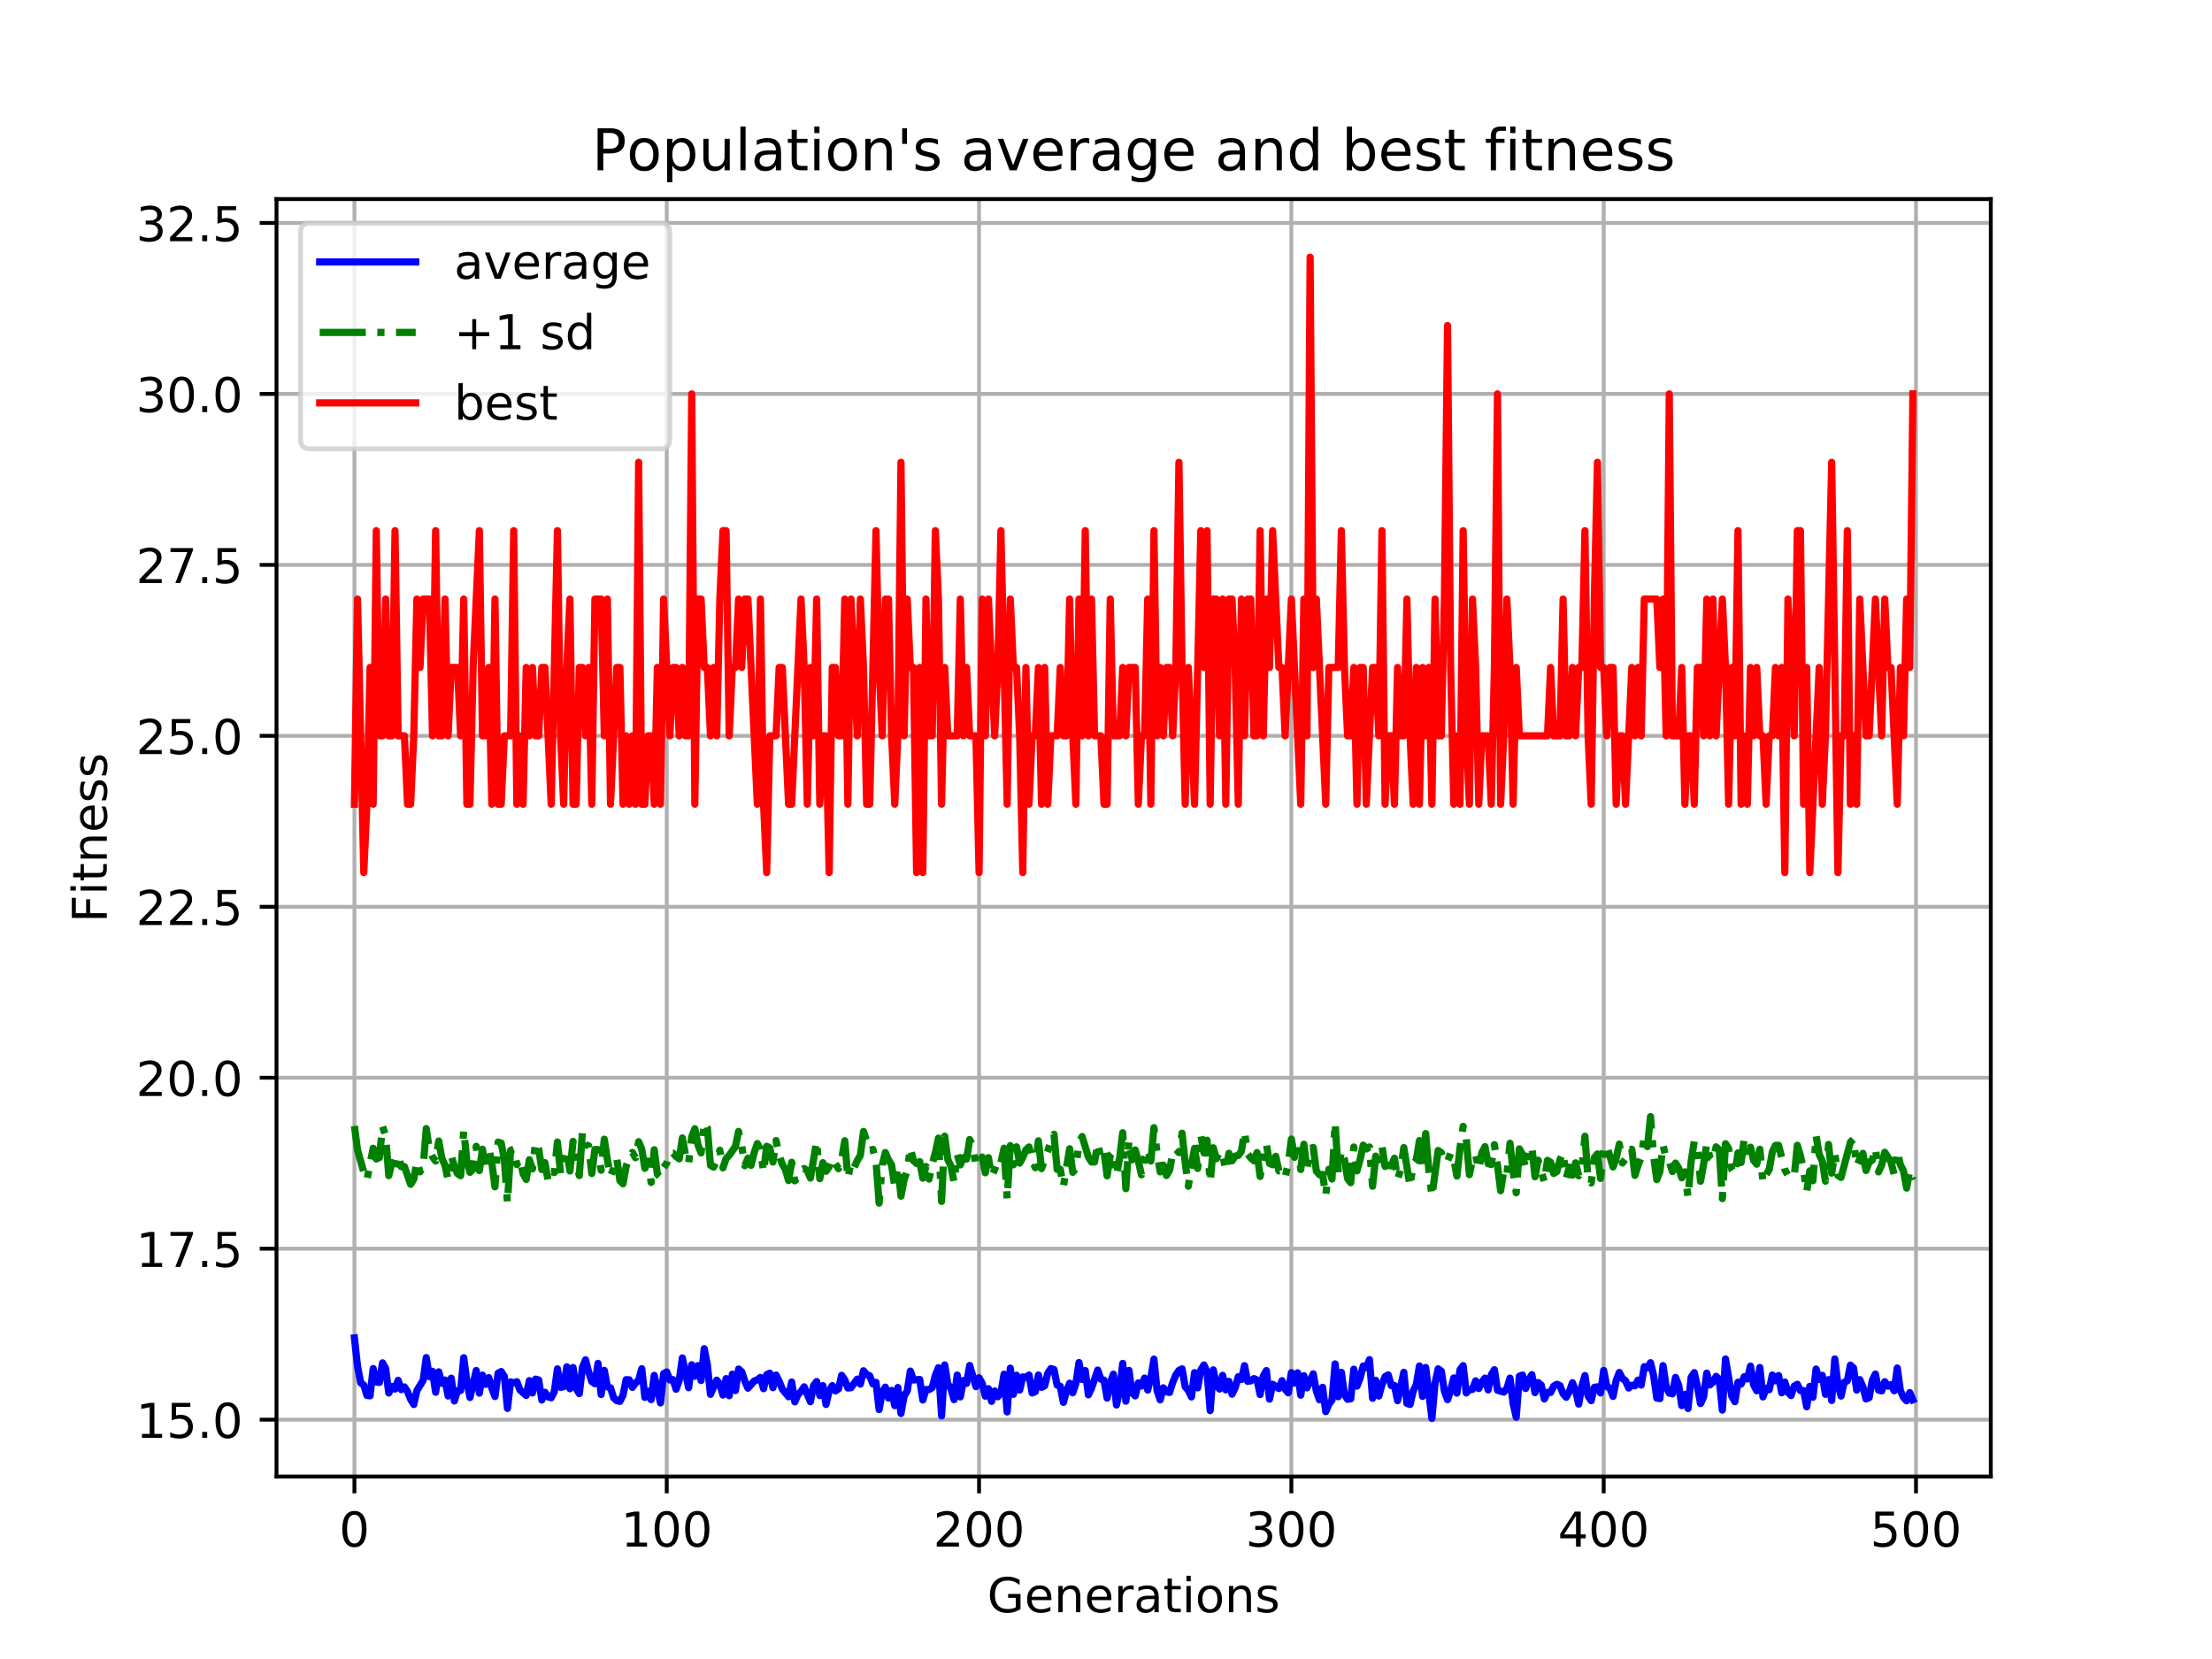 <?xml version="1.0" encoding="utf-8" standalone="no"?>
<!DOCTYPE svg PUBLIC "-//W3C//DTD SVG 1.1//EN"
  "http://www.w3.org/Graphics/SVG/1.1/DTD/svg11.dtd">
<!-- Created with matplotlib (https://matplotlib.org/) -->
<svg height="345.6pt" version="1.1" viewBox="0 0 460.8 345.6" width="460.8pt" xmlns="http://www.w3.org/2000/svg" xmlns:xlink="http://www.w3.org/1999/xlink">
 <defs>
  <style type="text/css">
*{stroke-linecap:butt;stroke-linejoin:round;}
  </style>
 </defs>
 <g id="figure_1">
  <g id="patch_1">
   <path d="M 0 345.6 
L 460.8 345.6 
L 460.8 0 
L 0 0 
z
" style="fill:#ffffff;"/>
  </g>
  <g id="axes_1">
   <g id="patch_2">
    <path d="M 57.6 307.584 
L 414.72 307.584 
L 414.72 41.472 
L 57.6 41.472 
z
" style="fill:#ffffff;"/>
   </g>
   <g id="matplotlib.axis_1">
    <g id="xtick_1">
     <g id="line2d_1">
      <path clip-path="url(#p5a9539d964)" d="M 73.833 307.584 
L 73.833 41.472 
" style="fill:none;stroke:#b0b0b0;stroke-linecap:square;stroke-width:0.8;"/>
     </g>
     <g id="line2d_2">
      <defs>
       <path d="M 0 0 
L 0 3.5 
" id="m67d415d5f2" style="stroke:#000000;stroke-width:0.8;"/>
      </defs>
      <g>
       <use style="stroke:#000000;stroke-width:0.8;" x="73.833" xlink:href="#m67d415d5f2" y="307.584"/>
      </g>
     </g>
     <g id="text_1">
      <!-- 0 -->
      <defs>
       <path d="M 31.781 66.406 
Q 24.172 66.406 20.328 58.906 
Q 16.5 51.422 16.5 36.375 
Q 16.5 21.391 20.328 13.891 
Q 24.172 6.391 31.781 6.391 
Q 39.453 6.391 43.281 13.891 
Q 47.125 21.391 47.125 36.375 
Q 47.125 51.422 43.281 58.906 
Q 39.453 66.406 31.781 66.406 
z
M 31.781 74.219 
Q 44.047 74.219 50.516 64.516 
Q 56.984 54.828 56.984 36.375 
Q 56.984 17.969 50.516 8.266 
Q 44.047 -1.422 31.781 -1.422 
Q 19.531 -1.422 13.062 8.266 
Q 6.594 17.969 6.594 36.375 
Q 6.594 54.828 13.062 64.516 
Q 19.531 74.219 31.781 74.219 
z
" id="DejaVuSans-48"/>
      </defs>
      <g transform="translate(70.651 322.182)scale(0.1 -0.1)">
       <use xlink:href="#DejaVuSans-48"/>
      </g>
     </g>
    </g>
    <g id="xtick_2">
     <g id="line2d_3">
      <path clip-path="url(#p5a9539d964)" d="M 138.894 307.584 
L 138.894 41.472 
" style="fill:none;stroke:#b0b0b0;stroke-linecap:square;stroke-width:0.8;"/>
     </g>
     <g id="line2d_4">
      <g>
       <use style="stroke:#000000;stroke-width:0.8;" x="138.894" xlink:href="#m67d415d5f2" y="307.584"/>
      </g>
     </g>
     <g id="text_2">
      <!-- 100 -->
      <defs>
       <path d="M 12.406 8.297 
L 28.516 8.297 
L 28.516 63.922 
L 10.984 60.406 
L 10.984 69.391 
L 28.422 72.906 
L 38.281 72.906 
L 38.281 8.297 
L 54.391 8.297 
L 54.391 0 
L 12.406 0 
z
" id="DejaVuSans-49"/>
      </defs>
      <g transform="translate(129.35 322.182)scale(0.1 -0.1)">
       <use xlink:href="#DejaVuSans-49"/>
       <use x="63.623" xlink:href="#DejaVuSans-48"/>
       <use x="127.246" xlink:href="#DejaVuSans-48"/>
      </g>
     </g>
    </g>
    <g id="xtick_3">
     <g id="line2d_5">
      <path clip-path="url(#p5a9539d964)" d="M 203.955 307.584 
L 203.955 41.472 
" style="fill:none;stroke:#b0b0b0;stroke-linecap:square;stroke-width:0.8;"/>
     </g>
     <g id="line2d_6">
      <g>
       <use style="stroke:#000000;stroke-width:0.8;" x="203.955" xlink:href="#m67d415d5f2" y="307.584"/>
      </g>
     </g>
     <g id="text_3">
      <!-- 200 -->
      <defs>
       <path d="M 19.188 8.297 
L 53.609 8.297 
L 53.609 0 
L 7.328 0 
L 7.328 8.297 
Q 12.938 14.109 22.625 23.891 
Q 32.328 33.688 34.812 36.531 
Q 39.547 41.844 41.422 45.531 
Q 43.312 49.219 43.312 52.781 
Q 43.312 58.594 39.234 62.25 
Q 35.156 65.922 28.609 65.922 
Q 23.969 65.922 18.812 64.312 
Q 13.672 62.703 7.812 59.422 
L 7.812 69.391 
Q 13.766 71.781 18.938 73 
Q 24.125 74.219 28.422 74.219 
Q 39.75 74.219 46.484 68.547 
Q 53.219 62.891 53.219 53.422 
Q 53.219 48.922 51.531 44.891 
Q 49.859 40.875 45.406 35.406 
Q 44.188 33.984 37.641 27.219 
Q 31.109 20.453 19.188 8.297 
z
" id="DejaVuSans-50"/>
      </defs>
      <g transform="translate(194.411 322.182)scale(0.1 -0.1)">
       <use xlink:href="#DejaVuSans-50"/>
       <use x="63.623" xlink:href="#DejaVuSans-48"/>
       <use x="127.246" xlink:href="#DejaVuSans-48"/>
      </g>
     </g>
    </g>
    <g id="xtick_4">
     <g id="line2d_7">
      <path clip-path="url(#p5a9539d964)" d="M 269.016 307.584 
L 269.016 41.472 
" style="fill:none;stroke:#b0b0b0;stroke-linecap:square;stroke-width:0.8;"/>
     </g>
     <g id="line2d_8">
      <g>
       <use style="stroke:#000000;stroke-width:0.8;" x="269.016" xlink:href="#m67d415d5f2" y="307.584"/>
      </g>
     </g>
     <g id="text_4">
      <!-- 300 -->
      <defs>
       <path d="M 40.578 39.312 
Q 47.656 37.797 51.625 33 
Q 55.609 28.219 55.609 21.188 
Q 55.609 10.406 48.188 4.484 
Q 40.766 -1.422 27.094 -1.422 
Q 22.516 -1.422 17.656 -0.516 
Q 12.797 0.391 7.625 2.203 
L 7.625 11.719 
Q 11.719 9.328 16.594 8.109 
Q 21.484 6.891 26.812 6.891 
Q 36.078 6.891 40.938 10.547 
Q 45.797 14.203 45.797 21.188 
Q 45.797 27.641 41.281 31.266 
Q 36.766 34.906 28.719 34.906 
L 20.219 34.906 
L 20.219 43.016 
L 29.109 43.016 
Q 36.375 43.016 40.234 45.922 
Q 44.094 48.828 44.094 54.297 
Q 44.094 59.906 40.109 62.906 
Q 36.141 65.922 28.719 65.922 
Q 24.656 65.922 20.016 65.031 
Q 15.375 64.156 9.812 62.312 
L 9.812 71.094 
Q 15.438 72.656 20.344 73.438 
Q 25.25 74.219 29.594 74.219 
Q 40.828 74.219 47.359 69.109 
Q 53.906 64.016 53.906 55.328 
Q 53.906 49.266 50.438 45.094 
Q 46.969 40.922 40.578 39.312 
z
" id="DejaVuSans-51"/>
      </defs>
      <g transform="translate(259.472 322.182)scale(0.1 -0.1)">
       <use xlink:href="#DejaVuSans-51"/>
       <use x="63.623" xlink:href="#DejaVuSans-48"/>
       <use x="127.246" xlink:href="#DejaVuSans-48"/>
      </g>
     </g>
    </g>
    <g id="xtick_5">
     <g id="line2d_9">
      <path clip-path="url(#p5a9539d964)" d="M 334.077 307.584 
L 334.077 41.472 
" style="fill:none;stroke:#b0b0b0;stroke-linecap:square;stroke-width:0.8;"/>
     </g>
     <g id="line2d_10">
      <g>
       <use style="stroke:#000000;stroke-width:0.8;" x="334.077" xlink:href="#m67d415d5f2" y="307.584"/>
      </g>
     </g>
     <g id="text_5">
      <!-- 400 -->
      <defs>
       <path d="M 37.797 64.312 
L 12.891 25.391 
L 37.797 25.391 
z
M 35.203 72.906 
L 47.609 72.906 
L 47.609 25.391 
L 58.016 25.391 
L 58.016 17.188 
L 47.609 17.188 
L 47.609 0 
L 37.797 0 
L 37.797 17.188 
L 4.891 17.188 
L 4.891 26.703 
z
" id="DejaVuSans-52"/>
      </defs>
      <g transform="translate(324.533 322.182)scale(0.1 -0.1)">
       <use xlink:href="#DejaVuSans-52"/>
       <use x="63.623" xlink:href="#DejaVuSans-48"/>
       <use x="127.246" xlink:href="#DejaVuSans-48"/>
      </g>
     </g>
    </g>
    <g id="xtick_6">
     <g id="line2d_11">
      <path clip-path="url(#p5a9539d964)" d="M 399.138 307.584 
L 399.138 41.472 
" style="fill:none;stroke:#b0b0b0;stroke-linecap:square;stroke-width:0.8;"/>
     </g>
     <g id="line2d_12">
      <g>
       <use style="stroke:#000000;stroke-width:0.8;" x="399.138" xlink:href="#m67d415d5f2" y="307.584"/>
      </g>
     </g>
     <g id="text_6">
      <!-- 500 -->
      <defs>
       <path d="M 10.797 72.906 
L 49.516 72.906 
L 49.516 64.594 
L 19.828 64.594 
L 19.828 46.734 
Q 21.969 47.469 24.109 47.828 
Q 26.266 48.188 28.422 48.188 
Q 40.625 48.188 47.75 41.5 
Q 54.891 34.812 54.891 23.391 
Q 54.891 11.625 47.562 5.094 
Q 40.234 -1.422 26.906 -1.422 
Q 22.312 -1.422 17.547 -0.641 
Q 12.797 0.141 7.719 1.703 
L 7.719 11.625 
Q 12.109 9.234 16.797 8.062 
Q 21.484 6.891 26.703 6.891 
Q 35.156 6.891 40.078 11.328 
Q 45.016 15.766 45.016 23.391 
Q 45.016 31 40.078 35.438 
Q 35.156 39.891 26.703 39.891 
Q 22.75 39.891 18.812 39.016 
Q 14.891 38.141 10.797 36.281 
z
" id="DejaVuSans-53"/>
      </defs>
      <g transform="translate(389.594 322.182)scale(0.1 -0.1)">
       <use xlink:href="#DejaVuSans-53"/>
       <use x="63.623" xlink:href="#DejaVuSans-48"/>
       <use x="127.246" xlink:href="#DejaVuSans-48"/>
      </g>
     </g>
    </g>
    <g id="text_7">
     <!-- Generations -->
     <defs>
      <path d="M 59.516 10.406 
L 59.516 29.984 
L 43.406 29.984 
L 43.406 38.094 
L 69.281 38.094 
L 69.281 6.781 
Q 63.578 2.734 56.688 0.656 
Q 49.812 -1.422 42 -1.422 
Q 24.906 -1.422 15.25 8.562 
Q 5.609 18.562 5.609 36.375 
Q 5.609 54.25 15.25 64.234 
Q 24.906 74.219 42 74.219 
Q 49.125 74.219 55.547 72.453 
Q 61.969 70.703 67.391 67.281 
L 67.391 56.781 
Q 61.922 61.422 55.766 63.766 
Q 49.609 66.109 42.828 66.109 
Q 29.438 66.109 22.719 58.641 
Q 16.016 51.172 16.016 36.375 
Q 16.016 21.625 22.719 14.156 
Q 29.438 6.688 42.828 6.688 
Q 48.047 6.688 52.141 7.594 
Q 56.25 8.5 59.516 10.406 
z
" id="DejaVuSans-71"/>
      <path d="M 56.203 29.594 
L 56.203 25.203 
L 14.891 25.203 
Q 15.484 15.922 20.484 11.062 
Q 25.484 6.203 34.422 6.203 
Q 39.594 6.203 44.453 7.469 
Q 49.312 8.734 54.109 11.281 
L 54.109 2.781 
Q 49.266 0.734 44.188 -0.344 
Q 39.109 -1.422 33.891 -1.422 
Q 20.797 -1.422 13.156 6.188 
Q 5.516 13.812 5.516 26.812 
Q 5.516 40.234 12.766 48.109 
Q 20.016 56 32.328 56 
Q 43.359 56 49.781 48.891 
Q 56.203 41.797 56.203 29.594 
z
M 47.219 32.234 
Q 47.125 39.594 43.094 43.984 
Q 39.062 48.391 32.422 48.391 
Q 24.906 48.391 20.391 44.141 
Q 15.875 39.891 15.188 32.172 
z
" id="DejaVuSans-101"/>
      <path d="M 54.891 33.016 
L 54.891 0 
L 45.906 0 
L 45.906 32.719 
Q 45.906 40.484 42.875 44.328 
Q 39.844 48.188 33.797 48.188 
Q 26.516 48.188 22.312 43.547 
Q 18.109 38.922 18.109 30.906 
L 18.109 0 
L 9.078 0 
L 9.078 54.688 
L 18.109 54.688 
L 18.109 46.188 
Q 21.344 51.125 25.703 53.562 
Q 30.078 56 35.797 56 
Q 45.219 56 50.047 50.172 
Q 54.891 44.344 54.891 33.016 
z
" id="DejaVuSans-110"/>
      <path d="M 41.109 46.297 
Q 39.594 47.172 37.812 47.578 
Q 36.031 48 33.891 48 
Q 26.266 48 22.188 43.047 
Q 18.109 38.094 18.109 28.812 
L 18.109 0 
L 9.078 0 
L 9.078 54.688 
L 18.109 54.688 
L 18.109 46.188 
Q 20.953 51.172 25.484 53.578 
Q 30.031 56 36.531 56 
Q 37.453 56 38.578 55.875 
Q 39.703 55.766 41.062 55.516 
z
" id="DejaVuSans-114"/>
      <path d="M 34.281 27.484 
Q 23.391 27.484 19.188 25 
Q 14.984 22.516 14.984 16.5 
Q 14.984 11.719 18.141 8.906 
Q 21.297 6.109 26.703 6.109 
Q 34.188 6.109 38.703 11.406 
Q 43.219 16.703 43.219 25.484 
L 43.219 27.484 
z
M 52.203 31.203 
L 52.203 0 
L 43.219 0 
L 43.219 8.297 
Q 40.141 3.328 35.547 0.953 
Q 30.953 -1.422 24.312 -1.422 
Q 15.922 -1.422 10.953 3.297 
Q 6 8.016 6 15.922 
Q 6 25.141 12.172 29.828 
Q 18.359 34.516 30.609 34.516 
L 43.219 34.516 
L 43.219 35.406 
Q 43.219 41.609 39.141 45 
Q 35.062 48.391 27.688 48.391 
Q 23 48.391 18.547 47.266 
Q 14.109 46.141 10.016 43.891 
L 10.016 52.203 
Q 14.938 54.109 19.578 55.047 
Q 24.219 56 28.609 56 
Q 40.484 56 46.344 49.844 
Q 52.203 43.703 52.203 31.203 
z
" id="DejaVuSans-97"/>
      <path d="M 18.312 70.219 
L 18.312 54.688 
L 36.812 54.688 
L 36.812 47.703 
L 18.312 47.703 
L 18.312 18.016 
Q 18.312 11.328 20.141 9.422 
Q 21.969 7.516 27.594 7.516 
L 36.812 7.516 
L 36.812 0 
L 27.594 0 
Q 17.188 0 13.234 3.875 
Q 9.281 7.766 9.281 18.016 
L 9.281 47.703 
L 2.688 47.703 
L 2.688 54.688 
L 9.281 54.688 
L 9.281 70.219 
z
" id="DejaVuSans-116"/>
      <path d="M 9.422 54.688 
L 18.406 54.688 
L 18.406 0 
L 9.422 0 
z
M 9.422 75.984 
L 18.406 75.984 
L 18.406 64.594 
L 9.422 64.594 
z
" id="DejaVuSans-105"/>
      <path d="M 30.609 48.391 
Q 23.391 48.391 19.188 42.75 
Q 14.984 37.109 14.984 27.297 
Q 14.984 17.484 19.156 11.844 
Q 23.344 6.203 30.609 6.203 
Q 37.797 6.203 41.984 11.859 
Q 46.188 17.531 46.188 27.297 
Q 46.188 37.016 41.984 42.703 
Q 37.797 48.391 30.609 48.391 
z
M 30.609 56 
Q 42.328 56 49.016 48.375 
Q 55.719 40.766 55.719 27.297 
Q 55.719 13.875 49.016 6.219 
Q 42.328 -1.422 30.609 -1.422 
Q 18.844 -1.422 12.172 6.219 
Q 5.516 13.875 5.516 27.297 
Q 5.516 40.766 12.172 48.375 
Q 18.844 56 30.609 56 
z
" id="DejaVuSans-111"/>
      <path d="M 44.281 53.078 
L 44.281 44.578 
Q 40.484 46.531 36.375 47.5 
Q 32.281 48.484 27.875 48.484 
Q 21.188 48.484 17.844 46.438 
Q 14.5 44.391 14.5 40.281 
Q 14.5 37.156 16.891 35.375 
Q 19.281 33.594 26.516 31.984 
L 29.594 31.297 
Q 39.156 29.25 43.188 25.516 
Q 47.219 21.781 47.219 15.094 
Q 47.219 7.469 41.188 3.016 
Q 35.156 -1.422 24.609 -1.422 
Q 20.219 -1.422 15.453 -0.562 
Q 10.688 0.297 5.422 2 
L 5.422 11.281 
Q 10.406 8.688 15.234 7.391 
Q 20.062 6.109 24.812 6.109 
Q 31.156 6.109 34.562 8.281 
Q 37.984 10.453 37.984 14.406 
Q 37.984 18.062 35.516 20.016 
Q 33.062 21.969 24.703 23.781 
L 21.578 24.516 
Q 13.234 26.266 9.516 29.906 
Q 5.812 33.547 5.812 39.891 
Q 5.812 47.609 11.281 51.797 
Q 16.75 56 26.812 56 
Q 31.781 56 36.172 55.266 
Q 40.578 54.547 44.281 53.078 
z
" id="DejaVuSans-115"/>
     </defs>
     <g transform="translate(205.662 335.861)scale(0.1 -0.1)">
      <use xlink:href="#DejaVuSans-71"/>
      <use x="77.49" xlink:href="#DejaVuSans-101"/>
      <use x="139.014" xlink:href="#DejaVuSans-110"/>
      <use x="202.393" xlink:href="#DejaVuSans-101"/>
      <use x="263.916" xlink:href="#DejaVuSans-114"/>
      <use x="305.029" xlink:href="#DejaVuSans-97"/>
      <use x="366.309" xlink:href="#DejaVuSans-116"/>
      <use x="405.518" xlink:href="#DejaVuSans-105"/>
      <use x="433.301" xlink:href="#DejaVuSans-111"/>
      <use x="494.482" xlink:href="#DejaVuSans-110"/>
      <use x="557.861" xlink:href="#DejaVuSans-115"/>
     </g>
    </g>
   </g>
   <g id="matplotlib.axis_2">
    <g id="ytick_1">
     <g id="line2d_13">
      <path clip-path="url(#p5a9539d964)" d="M 57.6 295.737 
L 414.72 295.737 
" style="fill:none;stroke:#b0b0b0;stroke-linecap:square;stroke-width:0.8;"/>
     </g>
     <g id="line2d_14">
      <defs>
       <path d="M 0 0 
L -3.5 0 
" id="m2b5212bc95" style="stroke:#000000;stroke-width:0.8;"/>
      </defs>
      <g>
       <use style="stroke:#000000;stroke-width:0.8;" x="57.6" xlink:href="#m2b5212bc95" y="295.737"/>
      </g>
     </g>
     <g id="text_8">
      <!-- 15.0 -->
      <defs>
       <path d="M 10.688 12.406 
L 21 12.406 
L 21 0 
L 10.688 0 
z
" id="DejaVuSans-46"/>
      </defs>
      <g transform="translate(28.334 299.537)scale(0.1 -0.1)">
       <use xlink:href="#DejaVuSans-49"/>
       <use x="63.623" xlink:href="#DejaVuSans-53"/>
       <use x="127.246" xlink:href="#DejaVuSans-46"/>
       <use x="159.033" xlink:href="#DejaVuSans-48"/>
      </g>
     </g>
    </g>
    <g id="ytick_2">
     <g id="line2d_15">
      <path clip-path="url(#p5a9539d964)" d="M 57.6 260.124 
L 414.72 260.124 
" style="fill:none;stroke:#b0b0b0;stroke-linecap:square;stroke-width:0.8;"/>
     </g>
     <g id="line2d_16">
      <g>
       <use style="stroke:#000000;stroke-width:0.8;" x="57.6" xlink:href="#m2b5212bc95" y="260.124"/>
      </g>
     </g>
     <g id="text_9">
      <!-- 17.5 -->
      <defs>
       <path d="M 8.203 72.906 
L 55.078 72.906 
L 55.078 68.703 
L 28.609 0 
L 18.312 0 
L 43.219 64.594 
L 8.203 64.594 
z
" id="DejaVuSans-55"/>
      </defs>
      <g transform="translate(28.334 263.923)scale(0.1 -0.1)">
       <use xlink:href="#DejaVuSans-49"/>
       <use x="63.623" xlink:href="#DejaVuSans-55"/>
       <use x="127.246" xlink:href="#DejaVuSans-46"/>
       <use x="159.033" xlink:href="#DejaVuSans-53"/>
      </g>
     </g>
    </g>
    <g id="ytick_3">
     <g id="line2d_17">
      <path clip-path="url(#p5a9539d964)" d="M 57.6 224.511 
L 414.72 224.511 
" style="fill:none;stroke:#b0b0b0;stroke-linecap:square;stroke-width:0.8;"/>
     </g>
     <g id="line2d_18">
      <g>
       <use style="stroke:#000000;stroke-width:0.8;" x="57.6" xlink:href="#m2b5212bc95" y="224.511"/>
      </g>
     </g>
     <g id="text_10">
      <!-- 20.0 -->
      <g transform="translate(28.334 228.31)scale(0.1 -0.1)">
       <use xlink:href="#DejaVuSans-50"/>
       <use x="63.623" xlink:href="#DejaVuSans-48"/>
       <use x="127.246" xlink:href="#DejaVuSans-46"/>
       <use x="159.033" xlink:href="#DejaVuSans-48"/>
      </g>
     </g>
    </g>
    <g id="ytick_4">
     <g id="line2d_19">
      <path clip-path="url(#p5a9539d964)" d="M 57.6 188.898 
L 414.72 188.898 
" style="fill:none;stroke:#b0b0b0;stroke-linecap:square;stroke-width:0.8;"/>
     </g>
     <g id="line2d_20">
      <g>
       <use style="stroke:#000000;stroke-width:0.8;" x="57.6" xlink:href="#m2b5212bc95" y="188.898"/>
      </g>
     </g>
     <g id="text_11">
      <!-- 22.5 -->
      <g transform="translate(28.334 192.697)scale(0.1 -0.1)">
       <use xlink:href="#DejaVuSans-50"/>
       <use x="63.623" xlink:href="#DejaVuSans-50"/>
       <use x="127.246" xlink:href="#DejaVuSans-46"/>
       <use x="159.033" xlink:href="#DejaVuSans-53"/>
      </g>
     </g>
    </g>
    <g id="ytick_5">
     <g id="line2d_21">
      <path clip-path="url(#p5a9539d964)" d="M 57.6 153.285 
L 414.72 153.285 
" style="fill:none;stroke:#b0b0b0;stroke-linecap:square;stroke-width:0.8;"/>
     </g>
     <g id="line2d_22">
      <g>
       <use style="stroke:#000000;stroke-width:0.8;" x="57.6" xlink:href="#m2b5212bc95" y="153.285"/>
      </g>
     </g>
     <g id="text_12">
      <!-- 25.0 -->
      <g transform="translate(28.334 157.084)scale(0.1 -0.1)">
       <use xlink:href="#DejaVuSans-50"/>
       <use x="63.623" xlink:href="#DejaVuSans-53"/>
       <use x="127.246" xlink:href="#DejaVuSans-46"/>
       <use x="159.033" xlink:href="#DejaVuSans-48"/>
      </g>
     </g>
    </g>
    <g id="ytick_6">
     <g id="line2d_23">
      <path clip-path="url(#p5a9539d964)" d="M 57.6 117.672 
L 414.72 117.672 
" style="fill:none;stroke:#b0b0b0;stroke-linecap:square;stroke-width:0.8;"/>
     </g>
     <g id="line2d_24">
      <g>
       <use style="stroke:#000000;stroke-width:0.8;" x="57.6" xlink:href="#m2b5212bc95" y="117.672"/>
      </g>
     </g>
     <g id="text_13">
      <!-- 27.5 -->
      <g transform="translate(28.334 121.471)scale(0.1 -0.1)">
       <use xlink:href="#DejaVuSans-50"/>
       <use x="63.623" xlink:href="#DejaVuSans-55"/>
       <use x="127.246" xlink:href="#DejaVuSans-46"/>
       <use x="159.033" xlink:href="#DejaVuSans-53"/>
      </g>
     </g>
    </g>
    <g id="ytick_7">
     <g id="line2d_25">
      <path clip-path="url(#p5a9539d964)" d="M 57.6 82.059 
L 414.72 82.059 
" style="fill:none;stroke:#b0b0b0;stroke-linecap:square;stroke-width:0.8;"/>
     </g>
     <g id="line2d_26">
      <g>
       <use style="stroke:#000000;stroke-width:0.8;" x="57.6" xlink:href="#m2b5212bc95" y="82.059"/>
      </g>
     </g>
     <g id="text_14">
      <!-- 30.0 -->
      <g transform="translate(28.334 85.858)scale(0.1 -0.1)">
       <use xlink:href="#DejaVuSans-51"/>
       <use x="63.623" xlink:href="#DejaVuSans-48"/>
       <use x="127.246" xlink:href="#DejaVuSans-46"/>
       <use x="159.033" xlink:href="#DejaVuSans-48"/>
      </g>
     </g>
    </g>
    <g id="ytick_8">
     <g id="line2d_27">
      <path clip-path="url(#p5a9539d964)" d="M 57.6 46.445 
L 414.72 46.445 
" style="fill:none;stroke:#b0b0b0;stroke-linecap:square;stroke-width:0.8;"/>
     </g>
     <g id="line2d_28">
      <g>
       <use style="stroke:#000000;stroke-width:0.8;" x="57.6" xlink:href="#m2b5212bc95" y="46.445"/>
      </g>
     </g>
     <g id="text_15">
      <!-- 32.5 -->
      <g transform="translate(28.334 50.245)scale(0.1 -0.1)">
       <use xlink:href="#DejaVuSans-51"/>
       <use x="63.623" xlink:href="#DejaVuSans-50"/>
       <use x="127.246" xlink:href="#DejaVuSans-46"/>
       <use x="159.033" xlink:href="#DejaVuSans-53"/>
      </g>
     </g>
    </g>
    <g id="text_16">
     <!-- Fitness -->
     <defs>
      <path d="M 9.812 72.906 
L 51.703 72.906 
L 51.703 64.594 
L 19.672 64.594 
L 19.672 43.109 
L 48.578 43.109 
L 48.578 34.812 
L 19.672 34.812 
L 19.672 0 
L 9.812 0 
z
" id="DejaVuSans-70"/>
     </defs>
     <g transform="translate(22.255 192.202)rotate(-90)scale(0.1 -0.1)">
      <use xlink:href="#DejaVuSans-70"/>
      <use x="57.41" xlink:href="#DejaVuSans-105"/>
      <use x="85.193" xlink:href="#DejaVuSans-116"/>
      <use x="124.402" xlink:href="#DejaVuSans-110"/>
      <use x="187.781" xlink:href="#DejaVuSans-101"/>
      <use x="249.305" xlink:href="#DejaVuSans-115"/>
      <use x="301.404" xlink:href="#DejaVuSans-115"/>
     </g>
    </g>
   </g>
   <g id="line2d_29">
    <path clip-path="url(#p5a9539d964)" d="M 73.833 278.714 
L 74.483 284.626 
L 75.134 288.064 
L 75.785 288.543 
L 76.435 290.691 
L 77.086 290.775 
L 77.736 285.098 
L 78.387 287.906 
L 79.038 287.983 
L 79.688 283.908 
L 80.339 285.08 
L 80.989 290.188 
L 81.64 288.808 
L 82.291 289.363 
L 82.941 287.537 
L 83.592 289.481 
L 84.242 288.918 
L 84.893 289.897 
L 85.544 291.496 
L 86.194 292.579 
L 86.845 289.683 
L 88.146 287.555 
L 88.797 282.81 
L 89.447 286.789 
L 90.098 285.669 
L 90.749 290.032 
L 91.399 285.78 
L 92.05 288.159 
L 92.7 287.492 
L 93.351 290.808 
L 94.002 287.098 
L 94.652 291.843 
L 95.303 289.693 
L 95.953 289.673 
L 96.604 282.839 
L 97.255 287.724 
L 97.905 291.119 
L 99.207 285.501 
L 99.857 290.225 
L 100.508 286.464 
L 101.158 288.384 
L 101.809 286.982 
L 102.46 289.198 
L 103.11 290.918 
L 103.761 286.063 
L 104.411 285.716 
L 105.062 286.737 
L 105.713 293.399 
L 106.363 287.867 
L 107.014 288.08 
L 107.664 287.831 
L 108.315 289.556 
L 109.616 290.703 
L 110.267 287.617 
L 110.918 290.182 
L 111.568 287.297 
L 112.219 287.475 
L 112.869 291.642 
L 113.52 290.039 
L 114.171 291.001 
L 114.821 291.179 
L 115.472 289.932 
L 116.122 285.16 
L 116.773 289.006 
L 117.424 288.864 
L 118.074 284.733 
L 118.725 289.291 
L 119.375 284.875 
L 120.026 289.22 
L 120.677 290.324 
L 121.327 284.875 
L 121.978 283.273 
L 122.629 285.837 
L 123.279 287.796 
L 123.93 288.259 
L 124.58 284.021 
L 125.231 290.502 
L 125.882 285.481 
L 126.532 288.9 
L 127.183 289.113 
L 127.833 291.179 
L 128.484 291.784 
L 129.135 291.927 
L 129.785 290.645 
L 130.436 287.404 
L 131.086 287.439 
L 131.737 289.006 
L 132.388 288.116 
L 133.038 287.546 
L 133.689 285.125 
L 134.339 291.108 
L 134.99 289.826 
L 135.641 291.571 
L 136.291 286.513 
L 137.593 292.247 
L 138.243 286.157 
L 138.894 285.801 
L 139.544 287.475 
L 140.195 287.404 
L 140.846 289.398 
L 141.496 287.546 
L 142.147 282.881 
L 143.448 289.078 
L 144.099 284.305 
L 144.749 286.692 
L 145.4 284.484 
L 146.05 287.582 
L 146.701 280.958 
L 147.352 284.305 
L 148.002 290.467 
L 149.304 287.511 
L 149.954 288.33 
L 150.605 290.609 
L 151.255 287.19 
L 151.906 290.751 
L 152.557 286.264 
L 153.207 289.683 
L 153.858 285.196 
L 154.508 285.766 
L 155.159 287.689 
L 155.81 289.184 
L 157.111 287.689 
L 157.761 287.439 
L 158.412 286.941 
L 159.063 289.291 
L 159.713 286.371 
L 160.364 286.051 
L 161.015 289.078 
L 161.665 286.442 
L 162.316 287.76 
L 162.966 289.363 
L 164.268 290.965 
L 164.918 287.902 
L 165.569 292.034 
L 166.219 290.538 
L 166.87 289.861 
L 167.521 288.9 
L 168.822 291.998 
L 169.472 288.65 
L 170.123 287.796 
L 170.774 290.716 
L 171.424 288.65 
L 172.075 292.568 
L 172.725 289.754 
L 173.376 288.65 
L 174.027 289.754 
L 174.677 289.327 
L 175.328 286.513 
L 175.979 287.439 
L 176.629 289.149 
L 177.28 289.078 
L 178.581 287.297 
L 179.232 288.33 
L 179.882 285.552 
L 180.533 286.335 
L 181.183 286.62 
L 181.834 288.294 
L 182.485 287.974 
L 183.135 293.636 
L 183.786 290.004 
L 184.436 288.971 
L 185.087 291.25 
L 185.738 289.647 
L 186.388 292.817 
L 187.039 289.042 
L 187.69 294.455 
L 188.34 290.823 
L 188.991 289.754 
L 189.641 285.623 
L 190.292 287.475 
L 191.593 287.368 
L 192.244 291.642 
L 192.894 289.469 
L 193.545 289.469 
L 194.196 289.078 
L 194.846 286.549 
L 195.497 284.911 
L 196.147 294.954 
L 196.798 284.341 
L 197.449 288.294 
L 198.099 289.291 
L 198.75 291.571 
L 199.401 286.442 
L 200.051 291.001 
L 200.702 287.582 
L 201.352 288.187 
L 202.003 284.448 
L 203.304 288.864 
L 203.955 287.012 
L 204.605 288.187 
L 205.256 290.858 
L 205.907 289.291 
L 206.557 291.927 
L 207.208 289.754 
L 207.858 290.965 
L 208.509 290.182 
L 209.16 286.264 
L 209.81 294.135 
L 210.461 285.018 
L 211.112 290.467 
L 211.762 286.478 
L 212.413 289.576 
L 213.063 286.834 
L 213.714 286.941 
L 214.365 286.442 
L 215.015 290.182 
L 215.666 289.897 
L 216.316 286.442 
L 216.967 289.006 
L 217.618 288.686 
L 218.268 286.086 
L 218.919 285.089 
L 219.569 285.303 
L 220.22 288.543 
L 220.871 288.793 
L 221.521 292.14 
L 222.172 289.826 
L 222.822 288.152 
L 223.473 290.146 
L 224.124 288.187 
L 224.774 283.843 
L 225.425 287.368 
L 226.076 285.516 
L 226.726 290.573 
L 227.377 289.184 
L 228.678 285.409 
L 229.329 287.297 
L 229.979 287.511 
L 230.63 291.25 
L 231.28 288.08 
L 231.931 286.264 
L 232.582 292.675 
L 233.232 289.719 
L 233.883 284.021 
L 234.533 291.891 
L 235.184 285.481 
L 235.835 290.182 
L 236.485 290.787 
L 237.136 288.08 
L 237.787 288.722 
L 238.437 287.083 
L 239.088 289.576 
L 239.738 286.976 
L 240.389 283.13 
L 241.04 289.683 
L 241.69 291.606 
L 242.341 289.113 
L 242.991 289.932 
L 243.642 290.075 
L 244.293 288.009 
L 244.943 286.442 
L 245.594 285.481 
L 246.244 285.16 
L 246.895 288.864 
L 247.546 289.647 
L 248.196 291.001 
L 248.847 285.944 
L 249.498 289.113 
L 250.148 285.374 
L 250.799 284.341 
L 251.449 285.766 
L 252.1 293.85 
L 252.751 285.374 
L 253.401 288.543 
L 254.052 289.363 
L 254.702 286.513 
L 255.353 289.541 
L 256.004 287.76 
L 256.654 290.431 
L 257.305 289.113 
L 257.955 286.798 
L 258.606 287.368 
L 259.257 284.484 
L 259.907 287.76 
L 260.558 287.653 
L 261.208 287.19 
L 261.859 287.475 
L 262.51 290.502 
L 263.16 286.656 
L 263.811 285.516 
L 264.462 291.464 
L 265.112 288.365 
L 266.413 289.256 
L 267.064 287.617 
L 267.715 289.398 
L 268.365 290.146 
L 269.016 285.944 
L 269.666 288.116 
L 270.317 285.979 
L 270.968 290.645 
L 271.618 286.585 
L 272.269 289.113 
L 273.57 286.193 
L 274.221 289.79 
L 274.871 291.606 
L 275.522 289.006 
L 276.173 294.063 
L 276.823 292.532 
L 277.474 291.677 
L 278.124 284.127 
L 278.775 290.965 
L 279.426 285.872 
L 280.076 290.538 
L 280.727 291.499 
L 281.377 291.392 
L 282.028 285.231 
L 282.679 288.757 
L 283.329 287.083 
L 283.98 284.555 
L 284.63 284.911 
L 285.281 283.237 
L 285.932 291.286 
L 286.582 287.546 
L 287.233 290.823 
L 287.884 288.472 
L 288.534 286.798 
L 289.185 286.407 
L 289.835 288.65 
L 290.486 288.615 
L 291.137 291.784 
L 292.438 285.872 
L 293.088 292.354 
L 293.739 292.568 
L 294.39 289.826 
L 295.04 288.437 
L 295.691 284.555 
L 296.341 290.894 
L 296.992 284.875 
L 298.293 295.488 
L 298.944 288.116 
L 299.595 285.16 
L 300.245 285.623 
L 300.896 289.79 
L 301.546 291.571 
L 302.197 289.647 
L 302.848 287.048 
L 303.498 290.217 
L 304.149 285.338 
L 304.799 284.484 
L 305.45 290.182 
L 306.101 289.505 
L 306.751 289.434 
L 307.402 287.653 
L 308.052 289.256 
L 308.703 287.902 
L 309.354 287.083 
L 310.004 289.541 
L 310.655 286.407 
L 311.305 285.338 
L 311.956 289.612 
L 313.257 290.004 
L 313.908 289.256 
L 314.559 287.083 
L 315.209 292.39 
L 315.86 295.239 
L 316.51 286.692 
L 317.161 286.442 
L 317.812 289.256 
L 318.462 287.439 
L 319.113 286.371 
L 319.763 290.11 
L 320.414 288.009 
L 321.065 288.543 
L 321.715 291.428 
L 322.366 290.039 
L 323.016 290.075 
L 323.667 288.757 
L 324.318 288.365 
L 324.968 288.65 
L 325.619 290.324 
L 326.27 291.072 
L 326.92 289.897 
L 327.571 288.045 
L 328.221 289.719 
L 328.872 292.496 
L 329.523 288.793 
L 330.173 286.549 
L 330.824 290.823 
L 331.474 291.784 
L 332.125 289.006 
L 332.776 288.9 
L 333.426 290.182 
L 334.077 285.481 
L 334.727 288.828 
L 335.378 289.184 
L 336.029 290.894 
L 336.679 287.582 
L 337.33 285.908 
L 337.981 287.155 
L 338.631 287.653 
L 339.282 289.149 
L 339.932 288.579 
L 340.583 288.686 
L 341.234 287.511 
L 341.884 288.543 
L 342.535 284.697 
L 343.185 284.947 
L 343.836 283.878 
L 344.487 286.62 
L 345.137 291.25 
L 345.788 291.357 
L 346.438 284.484 
L 347.089 288.828 
L 347.74 290.217 
L 348.39 290.36 
L 349.041 286.941 
L 349.691 288.543 
L 350.342 292.817 
L 350.993 290.467 
L 351.643 293.422 
L 352.294 286.905 
L 352.945 285.944 
L 353.595 288.828 
L 354.246 292.39 
L 354.896 291.001 
L 355.547 286.051 
L 356.198 288.508 
L 356.848 287.938 
L 357.499 286.727 
L 358.149 287.368 
L 358.8 293.743 
L 359.451 283.095 
L 360.752 290.823 
L 361.402 291.998 
L 362.053 287.938 
L 362.704 288.33 
L 363.354 286.798 
L 364.005 287.261 
L 364.656 284.59 
L 365.306 288.472 
L 365.957 289.719 
L 366.607 284.875 
L 367.258 291.001 
L 367.909 289.184 
L 368.559 289.505 
L 369.21 286.442 
L 369.86 287.653 
L 370.511 286.549 
L 371.162 290.146 
L 371.812 287.902 
L 372.463 290.039 
L 373.113 290.716 
L 373.764 288.757 
L 374.415 288.365 
L 375.065 289.683 
L 375.716 289.683 
L 376.367 293.066 
L 377.017 288.793 
L 377.668 291.072 
L 378.318 285.196 
L 378.969 287.368 
L 379.62 286.513 
L 380.27 290.467 
L 380.921 287.404 
L 381.571 291.749 
L 382.222 283.095 
L 382.873 288.401 
L 383.523 290.823 
L 384.174 287.974 
L 384.824 287.653 
L 385.475 284.377 
L 386.126 284.982 
L 386.776 289.576 
L 387.427 287.404 
L 388.078 288.9 
L 388.728 291.428 
L 389.379 291.143 
L 390.029 287.546 
L 390.68 286.229 
L 391.331 289.576 
L 391.981 289.754 
L 392.632 287.831 
L 393.282 288.757 
L 393.933 288.437 
L 394.584 289.719 
L 395.234 284.982 
L 395.885 289.683 
L 396.535 291.108 
L 397.186 291.82 
L 397.837 290.11 
L 398.487 291.606 
L 398.487 291.606 
" style="fill:none;stroke:#0000ff;stroke-linecap:square;stroke-width:1.5;"/>
   </g>
   <g id="line2d_30">
    <path clip-path="url(#p5a9539d964)" d="M 73.833 234.572 
L 74.483 239.575 
L 75.785 244.188 
L 76.435 245.785 
L 77.736 239.196 
L 78.387 241.438 
L 79.038 241.148 
L 79.688 234.651 
L 80.339 236.628 
L 80.989 244.907 
L 81.64 242.18 
L 82.291 243.996 
L 82.941 240.636 
L 83.592 243.039 
L 84.242 243.012 
L 85.544 246.716 
L 86.194 245.652 
L 86.845 241.979 
L 87.496 244.119 
L 88.146 243.187 
L 88.797 235.105 
L 89.447 239.527 
L 90.098 240.992 
L 90.749 241.863 
L 91.399 237.694 
L 92.05 241.289 
L 92.7 242.74 
L 93.351 245.801 
L 94.002 240.665 
L 94.652 243.012 
L 95.303 244.487 
L 95.953 244.927 
L 96.604 235.42 
L 97.255 241.86 
L 97.905 244.223 
L 98.556 243.561 
L 99.207 238.795 
L 99.857 243.859 
L 100.508 239.4 
L 101.158 243.516 
L 101.809 239.16 
L 102.46 242.245 
L 103.11 247.236 
L 103.761 237.92 
L 104.411 238.109 
L 105.062 241.535 
L 105.713 250.597 
L 106.363 239.638 
L 107.014 239.388 
L 107.664 242.611 
L 108.315 241.484 
L 108.966 244.487 
L 109.616 245.694 
L 110.267 241.589 
L 110.918 243.513 
L 111.568 237.978 
L 112.219 239.317 
L 112.869 243.65 
L 113.52 242.206 
L 114.171 245.938 
L 114.821 244.024 
L 115.472 244.266 
L 116.122 237.901 
L 116.773 244.413 
L 117.424 242.343 
L 118.074 239.549 
L 118.725 243.946 
L 119.375 237.767 
L 120.026 242.42 
L 120.677 244.894 
L 121.327 235.898 
L 121.978 238.486 
L 122.629 238.694 
L 123.279 244.466 
L 123.93 239.471 
L 124.58 239.469 
L 125.231 243.791 
L 125.882 237.317 
L 126.532 241.601 
L 127.183 245.059 
L 127.833 243.33 
L 128.484 241.268 
L 129.135 245.941 
L 129.785 246.6 
L 130.436 242.951 
L 131.086 241.064 
L 131.737 240.074 
L 132.388 241.174 
L 133.038 237.832 
L 133.689 239.384 
L 134.339 243.382 
L 134.99 241.87 
L 135.641 246.328 
L 136.291 239.508 
L 136.942 244.645 
L 137.593 245.216 
L 138.243 243.232 
L 138.894 242.298 
L 139.544 240.2 
L 140.195 240.216 
L 140.846 240.918 
L 141.496 241.41 
L 142.147 237.056 
L 142.797 240.505 
L 143.448 242.395 
L 144.099 236.816 
L 144.749 235.129 
L 145.4 238.498 
L 146.05 240.175 
L 146.701 233.892 
L 147.352 234.869 
L 148.002 242.754 
L 148.653 243.132 
L 149.304 241.917 
L 149.954 239.615 
L 150.605 243.287 
L 151.255 241.35 
L 151.906 240.675 
L 153.207 238.829 
L 153.858 235.69 
L 154.508 238.681 
L 155.159 242.843 
L 155.81 241.27 
L 156.46 242.763 
L 157.111 240.088 
L 157.761 238.23 
L 158.412 239.392 
L 159.063 244.17 
L 159.713 238.793 
L 160.364 239.122 
L 161.015 242.081 
L 161.665 237.588 
L 162.316 240.683 
L 162.966 242.532 
L 163.617 243.621 
L 164.268 245.934 
L 164.918 242.123 
L 165.569 245.989 
L 166.219 245.318 
L 166.87 243.718 
L 167.521 243.416 
L 168.171 243.871 
L 168.822 245.414 
L 170.123 237.751 
L 170.774 245.537 
L 171.424 242.206 
L 172.075 243.992 
L 172.725 243.073 
L 173.376 241.35 
L 174.677 243.459 
L 175.328 241.47 
L 175.979 237.636 
L 176.629 245.465 
L 177.28 242.179 
L 177.93 243.255 
L 178.581 241.765 
L 179.232 240.678 
L 179.882 235.706 
L 181.183 239.643 
L 181.834 239.434 
L 182.485 241.84 
L 183.135 250.638 
L 183.786 242.692 
L 184.436 240.09 
L 185.087 241.614 
L 185.738 242.693 
L 186.388 247.203 
L 187.039 243.082 
L 187.69 249.179 
L 188.34 245.751 
L 188.991 243.917 
L 189.641 239.111 
L 190.292 241.793 
L 190.943 242.362 
L 191.593 241.979 
L 192.244 245.438 
L 192.894 243 
L 193.545 245.629 
L 194.196 242.504 
L 194.846 240.128 
L 195.497 237.094 
L 196.147 250.275 
L 196.798 236.689 
L 197.449 241.578 
L 198.099 242.928 
L 198.75 246.316 
L 199.401 240.455 
L 200.051 242.668 
L 200.702 241.149 
L 201.352 241.461 
L 202.003 237.386 
L 202.654 238.746 
L 203.304 242.815 
L 203.955 242.412 
L 204.605 241.029 
L 205.256 244.315 
L 205.907 241.156 
L 206.557 245.056 
L 207.208 243.63 
L 207.858 241.592 
L 208.509 242.184 
L 209.16 239.184 
L 209.81 249.78 
L 210.461 238.658 
L 211.112 242.648 
L 211.762 238.905 
L 212.413 242.297 
L 213.063 241.128 
L 213.714 239.51 
L 214.365 238.935 
L 215.015 241.721 
L 215.666 243.252 
L 216.316 237.65 
L 216.967 243.446 
L 218.268 239.787 
L 218.919 237.738 
L 219.569 236.284 
L 220.22 243.62 
L 220.871 243.588 
L 221.521 247.175 
L 222.822 239.303 
L 223.473 244.21 
L 224.124 243.47 
L 224.774 238.03 
L 225.425 236.758 
L 226.726 241.009 
L 227.377 242.071 
L 228.027 242.054 
L 228.678 238.165 
L 229.329 241.145 
L 229.979 239.818 
L 230.63 244.957 
L 231.28 240.677 
L 231.931 239.977 
L 232.582 244.833 
L 233.232 241.297 
L 233.883 235.963 
L 234.533 247.623 
L 235.184 237.602 
L 235.835 241.616 
L 236.485 239.55 
L 237.136 241.858 
L 237.787 244.746 
L 238.437 241.191 
L 239.088 239.453 
L 239.738 241.869 
L 240.389 234.913 
L 241.04 240.153 
L 241.69 244.133 
L 242.341 242.715 
L 242.991 244.882 
L 243.642 243.784 
L 244.293 240.286 
L 244.943 239.364 
L 245.594 240.115 
L 246.244 236.058 
L 246.895 242.137 
L 247.546 247.115 
L 248.196 242.783 
L 248.847 239.216 
L 249.498 243.42 
L 250.148 236.412 
L 250.799 240.158 
L 251.449 237.521 
L 252.1 246.24 
L 252.751 239.097 
L 253.401 241.383 
L 254.052 239.857 
L 254.702 240.523 
L 255.353 243.865 
L 256.004 240.254 
L 256.654 241.822 
L 257.305 240.839 
L 257.955 240.707 
L 258.606 239.817 
L 259.257 235.745 
L 259.907 240.382 
L 260.558 241.218 
L 261.208 241.806 
L 261.859 240.103 
L 262.51 245.079 
L 263.811 238.318 
L 264.462 242.354 
L 265.112 242.637 
L 265.763 240.879 
L 266.413 243.921 
L 267.064 243.803 
L 267.715 245.176 
L 268.365 242.476 
L 269.016 237.291 
L 269.666 241.088 
L 270.317 237.849 
L 270.968 243.636 
L 271.618 238.361 
L 272.269 243.609 
L 272.919 239.271 
L 273.57 239.041 
L 274.221 243.954 
L 274.871 244.725 
L 275.522 244.653 
L 276.173 249.03 
L 276.823 243.579 
L 277.474 245.619 
L 278.124 233.872 
L 278.775 244.264 
L 279.426 239.684 
L 280.076 241.559 
L 280.727 245.529 
L 281.377 246.374 
L 282.028 238.943 
L 282.679 243.913 
L 283.329 241.569 
L 283.98 238.552 
L 284.63 239.354 
L 285.281 238.933 
L 285.932 247.126 
L 286.582 240.841 
L 287.233 243.531 
L 287.884 238.726 
L 288.534 242.987 
L 289.185 242.729 
L 289.835 242.877 
L 290.486 241.272 
L 291.137 245.678 
L 291.787 243.614 
L 292.438 239.062 
L 293.739 247.166 
L 294.39 242.455 
L 295.04 241.676 
L 295.691 237.602 
L 296.341 243.158 
L 296.992 236.136 
L 297.643 243.698 
L 298.293 249.192 
L 299.595 239.662 
L 300.245 240.103 
L 300.896 242.088 
L 301.546 241.933 
L 302.197 240.229 
L 302.848 241.445 
L 303.498 245.007 
L 304.149 239.119 
L 304.799 234.644 
L 305.45 237.257 
L 306.101 244.704 
L 306.751 241.544 
L 307.402 240.61 
L 308.052 243.586 
L 308.703 240.106 
L 309.354 238.863 
L 310.004 242.422 
L 310.655 242.59 
L 311.305 238.443 
L 311.956 242.797 
L 312.607 248.044 
L 313.257 243.898 
L 313.908 244.837 
L 314.559 238.163 
L 315.209 243.988 
L 315.86 248.481 
L 316.51 239.324 
L 317.161 240.488 
L 317.812 243.376 
L 318.462 239.706 
L 319.113 238.846 
L 319.763 245.133 
L 320.414 241.689 
L 321.715 246.243 
L 322.366 241.721 
L 323.016 242.105 
L 323.667 244.459 
L 324.318 244.057 
L 324.968 241.619 
L 325.619 240.16 
L 326.27 245.431 
L 326.92 243.132 
L 327.571 244.817 
L 328.221 242.239 
L 328.872 244.949 
L 329.523 243.51 
L 330.173 236.693 
L 330.824 245.818 
L 331.474 246.433 
L 332.125 241.175 
L 332.776 240.383 
L 333.426 245.489 
L 334.077 238.891 
L 334.727 238.717 
L 336.029 243.105 
L 336.679 241.291 
L 337.33 238.333 
L 337.981 242.266 
L 338.631 241.437 
L 339.282 239.416 
L 339.932 239.417 
L 340.583 244.86 
L 341.234 242.771 
L 341.884 241.126 
L 342.535 236.707 
L 343.185 238.866 
L 343.836 232.606 
L 344.487 240.968 
L 345.137 245.741 
L 345.788 244.029 
L 346.438 238.531 
L 347.089 241.358 
L 347.74 241.978 
L 348.39 244.057 
L 349.041 242.287 
L 349.691 243.294 
L 350.342 245.361 
L 350.993 244.113 
L 351.643 249.409 
L 352.294 241.947 
L 352.945 237.752 
L 353.595 239.144 
L 354.246 246.077 
L 354.896 242.51 
L 355.547 238.276 
L 356.198 241.133 
L 356.848 241.772 
L 357.499 238.91 
L 358.149 239.53 
L 358.8 249.685 
L 359.451 238.251 
L 360.101 239.249 
L 360.752 243.596 
L 361.402 244.562 
L 362.053 240.163 
L 362.704 242.171 
L 363.354 237.218 
L 364.005 241.033 
L 364.656 238.983 
L 365.306 241.734 
L 365.957 242.518 
L 366.607 239.411 
L 367.258 246.299 
L 367.909 244.764 
L 368.559 243.629 
L 369.21 239.972 
L 369.86 238.604 
L 370.511 238.591 
L 371.812 243.668 
L 372.463 244.846 
L 373.113 245.179 
L 373.764 245.071 
L 374.415 238.579 
L 375.065 240.771 
L 375.716 243.723 
L 376.367 248.285 
L 377.017 243.915 
L 377.668 245.968 
L 378.318 236.537 
L 378.969 240.505 
L 379.62 241.866 
L 380.27 246.059 
L 380.921 238.412 
L 381.571 244.392 
L 382.222 240.229 
L 382.873 244.878 
L 383.523 245.28 
L 385.475 237.929 
L 386.126 237.287 
L 386.776 242.913 
L 387.427 241.425 
L 388.078 240.258 
L 388.728 243.837 
L 389.379 242.088 
L 390.029 241.674 
L 390.68 239.204 
L 391.331 244.124 
L 391.981 242.705 
L 392.632 240.036 
L 393.933 242.047 
L 394.584 244.696 
L 395.234 239.845 
L 395.885 242.643 
L 396.535 243.938 
L 397.186 247.5 
L 397.837 243.81 
L 398.487 245.831 
L 398.487 245.831 
" style="fill:none;stroke:#008000;stroke-dasharray:9.6,2.4,1.5,2.4;stroke-dashoffset:0;stroke-width:1.5;"/>
   </g>
   <g id="line2d_31">
    <path clip-path="url(#p5a9539d964)" d="M 73.833 167.53 
L 74.483 124.794 
L 75.785 181.775 
L 76.435 167.53 
L 77.086 139.04 
L 77.736 167.53 
L 78.387 110.549 
L 79.038 153.285 
L 79.688 153.285 
L 80.339 124.794 
L 80.989 153.285 
L 81.64 153.285 
L 82.291 110.549 
L 82.941 153.285 
L 84.242 153.285 
L 84.893 167.53 
L 85.544 167.53 
L 86.194 153.285 
L 86.845 124.794 
L 87.496 139.04 
L 88.146 124.794 
L 89.447 124.794 
L 90.098 153.285 
L 90.749 110.549 
L 91.399 153.285 
L 92.05 153.285 
L 92.7 124.794 
L 93.351 153.285 
L 94.002 139.04 
L 95.303 139.04 
L 95.953 153.285 
L 96.604 124.794 
L 97.255 167.53 
L 97.905 167.53 
L 98.556 139.04 
L 99.857 110.549 
L 100.508 153.285 
L 101.158 153.285 
L 101.809 139.04 
L 102.46 167.53 
L 103.11 124.794 
L 103.761 167.53 
L 104.411 167.53 
L 105.062 153.285 
L 106.363 153.285 
L 107.014 110.549 
L 107.664 167.53 
L 108.315 153.285 
L 108.966 167.53 
L 109.616 139.04 
L 110.267 153.285 
L 110.918 139.04 
L 111.568 153.285 
L 112.219 153.285 
L 112.869 139.04 
L 113.52 139.04 
L 114.821 167.53 
L 116.122 110.549 
L 116.773 153.285 
L 117.424 167.53 
L 118.074 139.04 
L 118.725 124.794 
L 119.375 167.53 
L 120.026 167.53 
L 120.677 139.04 
L 121.327 139.04 
L 121.978 153.285 
L 122.629 139.04 
L 123.279 167.53 
L 123.93 124.794 
L 125.231 124.794 
L 125.882 153.285 
L 126.532 124.794 
L 127.183 167.53 
L 128.484 139.04 
L 129.135 139.04 
L 129.785 167.53 
L 130.436 153.285 
L 131.086 167.53 
L 131.737 153.285 
L 132.388 167.53 
L 133.038 96.304 
L 133.689 167.53 
L 134.339 167.53 
L 134.99 153.285 
L 135.641 153.285 
L 136.291 167.53 
L 136.942 139.04 
L 137.593 167.53 
L 138.243 124.794 
L 139.544 153.285 
L 140.195 139.04 
L 140.846 139.04 
L 141.496 153.285 
L 142.147 139.04 
L 142.797 153.285 
L 143.448 153.285 
L 144.099 82.059 
L 144.749 167.53 
L 145.4 124.794 
L 146.05 124.794 
L 146.701 139.04 
L 147.352 139.04 
L 148.002 153.285 
L 148.653 139.04 
L 149.304 153.285 
L 149.954 124.794 
L 150.605 110.549 
L 151.255 110.549 
L 151.906 153.285 
L 152.557 139.04 
L 153.207 139.04 
L 153.858 124.794 
L 154.508 139.04 
L 155.159 124.794 
L 155.81 124.794 
L 157.761 167.53 
L 158.412 124.794 
L 159.063 167.53 
L 159.713 181.775 
L 160.364 153.285 
L 161.665 153.285 
L 162.316 139.04 
L 162.966 139.04 
L 164.268 167.53 
L 164.918 167.53 
L 166.87 124.794 
L 167.521 139.04 
L 168.171 167.53 
L 168.822 139.04 
L 169.472 153.285 
L 170.123 124.794 
L 170.774 167.53 
L 171.424 153.285 
L 172.075 153.285 
L 172.725 181.775 
L 173.376 139.04 
L 174.027 139.04 
L 174.677 153.285 
L 175.328 153.285 
L 175.979 124.794 
L 176.629 167.53 
L 177.28 124.794 
L 178.581 153.285 
L 179.232 124.794 
L 179.882 139.04 
L 180.533 167.53 
L 181.183 167.53 
L 182.485 110.549 
L 183.135 139.04 
L 183.786 153.285 
L 184.436 124.794 
L 185.087 124.794 
L 185.738 153.285 
L 186.388 167.53 
L 187.039 153.285 
L 187.69 96.304 
L 188.34 153.285 
L 188.991 124.794 
L 189.641 139.04 
L 190.292 139.04 
L 190.943 181.775 
L 191.593 139.04 
L 192.244 181.775 
L 192.894 124.794 
L 193.545 153.285 
L 194.196 153.285 
L 194.846 110.549 
L 195.497 124.794 
L 196.147 167.53 
L 196.798 139.04 
L 197.449 153.285 
L 199.401 153.285 
L 200.051 124.794 
L 200.702 153.285 
L 201.352 139.04 
L 202.003 153.285 
L 203.304 153.285 
L 203.955 181.775 
L 204.605 124.794 
L 205.256 153.285 
L 205.907 124.794 
L 207.208 153.285 
L 207.858 139.04 
L 208.509 110.549 
L 209.81 167.53 
L 210.461 124.794 
L 211.112 139.04 
L 211.762 139.04 
L 212.413 153.285 
L 213.063 181.775 
L 213.714 139.04 
L 214.365 167.53 
L 215.015 153.285 
L 215.666 153.285 
L 216.316 139.04 
L 216.967 167.53 
L 217.618 139.04 
L 218.268 167.53 
L 218.919 153.285 
L 220.22 153.285 
L 220.871 139.04 
L 221.521 153.285 
L 222.172 153.285 
L 222.822 124.794 
L 223.473 153.285 
L 224.124 167.53 
L 224.774 124.794 
L 225.425 153.285 
L 226.076 110.549 
L 226.726 153.285 
L 227.377 124.794 
L 228.027 153.285 
L 229.329 153.285 
L 229.979 167.53 
L 230.63 167.53 
L 231.28 124.794 
L 231.931 153.285 
L 233.232 153.285 
L 233.883 139.04 
L 234.533 153.285 
L 235.184 139.04 
L 236.485 139.04 
L 237.136 167.53 
L 237.787 153.285 
L 238.437 153.285 
L 239.088 124.794 
L 239.738 167.53 
L 240.389 110.549 
L 241.04 153.285 
L 241.69 139.04 
L 242.341 153.285 
L 242.991 139.04 
L 243.642 139.04 
L 244.293 153.285 
L 244.943 139.04 
L 245.594 96.304 
L 246.244 139.04 
L 246.895 167.53 
L 247.546 139.04 
L 248.847 167.53 
L 250.148 110.549 
L 250.799 139.04 
L 251.449 110.549 
L 252.1 167.53 
L 252.751 124.794 
L 253.401 124.794 
L 254.052 153.285 
L 254.702 124.794 
L 255.353 167.53 
L 256.004 124.794 
L 256.654 124.794 
L 257.305 139.04 
L 257.955 167.53 
L 258.606 124.794 
L 259.257 153.285 
L 259.907 124.794 
L 260.558 124.794 
L 261.208 153.285 
L 261.859 153.285 
L 262.51 110.549 
L 263.16 153.285 
L 263.811 124.794 
L 264.462 139.04 
L 265.112 110.549 
L 266.413 139.04 
L 267.064 139.04 
L 267.715 153.285 
L 269.016 124.794 
L 270.968 167.53 
L 271.618 124.794 
L 272.269 153.285 
L 272.919 53.568 
L 273.57 139.04 
L 274.221 124.794 
L 276.173 167.53 
L 276.823 139.04 
L 278.775 139.04 
L 279.426 110.549 
L 280.076 139.04 
L 280.727 153.285 
L 281.377 153.285 
L 282.028 139.04 
L 282.679 167.53 
L 283.329 139.04 
L 283.98 139.04 
L 284.63 167.53 
L 285.932 139.04 
L 286.582 139.04 
L 287.233 153.285 
L 287.884 110.549 
L 288.534 167.53 
L 289.185 153.285 
L 289.835 153.285 
L 290.486 167.53 
L 291.137 139.04 
L 291.787 153.285 
L 292.438 153.285 
L 293.088 124.794 
L 293.739 153.285 
L 294.39 167.53 
L 295.04 139.04 
L 295.691 167.53 
L 296.341 139.04 
L 296.992 153.285 
L 297.643 139.04 
L 298.293 167.53 
L 298.944 124.794 
L 299.595 153.285 
L 300.245 153.285 
L 300.896 124.794 
L 301.546 67.813 
L 302.197 139.04 
L 302.848 167.53 
L 303.498 153.285 
L 304.149 167.53 
L 304.799 110.549 
L 305.45 153.285 
L 306.101 167.53 
L 306.751 124.794 
L 307.402 139.04 
L 308.052 167.53 
L 308.703 153.285 
L 310.004 153.285 
L 310.655 167.53 
L 311.305 139.04 
L 311.956 82.059 
L 312.607 167.53 
L 313.257 153.285 
L 313.908 124.794 
L 314.559 139.04 
L 315.209 167.53 
L 315.86 139.04 
L 316.51 153.285 
L 322.366 153.285 
L 323.016 139.04 
L 323.667 153.285 
L 324.968 153.285 
L 325.619 124.794 
L 326.27 153.285 
L 326.92 153.285 
L 327.571 139.04 
L 328.221 153.285 
L 328.872 139.04 
L 329.523 139.04 
L 330.173 110.549 
L 330.824 153.285 
L 331.474 167.53 
L 332.125 124.794 
L 332.776 96.304 
L 333.426 139.04 
L 334.077 139.04 
L 334.727 153.285 
L 335.378 139.04 
L 336.029 139.04 
L 336.679 167.53 
L 337.33 153.285 
L 337.981 153.285 
L 338.631 167.53 
L 339.932 139.04 
L 340.583 153.285 
L 341.234 139.04 
L 341.884 153.285 
L 342.535 124.794 
L 345.137 124.794 
L 345.788 139.04 
L 346.438 124.794 
L 347.089 153.285 
L 347.74 82.059 
L 348.39 153.285 
L 349.691 153.285 
L 350.342 139.04 
L 350.993 167.53 
L 351.643 153.285 
L 352.294 153.285 
L 352.945 167.53 
L 353.595 139.04 
L 354.246 139.04 
L 354.896 153.285 
L 355.547 124.794 
L 356.198 153.285 
L 356.848 124.794 
L 357.499 153.285 
L 358.8 124.794 
L 359.451 139.04 
L 360.101 167.53 
L 360.752 139.04 
L 361.402 153.285 
L 362.053 110.549 
L 362.704 167.53 
L 363.354 153.285 
L 364.005 167.53 
L 364.656 139.04 
L 365.306 153.285 
L 365.957 139.04 
L 366.607 153.285 
L 367.258 153.285 
L 367.909 167.53 
L 368.559 153.285 
L 369.21 153.285 
L 369.86 139.04 
L 370.511 153.285 
L 371.162 139.04 
L 371.812 181.775 
L 372.463 124.794 
L 373.764 153.285 
L 374.415 110.549 
L 375.065 110.549 
L 375.716 167.53 
L 376.367 139.04 
L 377.017 181.775 
L 378.969 139.04 
L 379.62 167.53 
L 380.27 153.285 
L 381.571 96.304 
L 382.873 181.775 
L 383.523 153.285 
L 384.174 153.285 
L 384.824 110.549 
L 385.475 167.53 
L 386.126 153.285 
L 386.776 167.53 
L 387.427 124.794 
L 388.728 153.285 
L 389.379 153.285 
L 390.68 124.794 
L 391.981 153.285 
L 392.632 124.794 
L 393.282 139.04 
L 393.933 139.04 
L 395.234 167.53 
L 395.885 139.04 
L 396.535 153.285 
L 397.186 124.794 
L 397.837 139.04 
L 398.487 82.059 
L 398.487 82.059 
" style="fill:none;stroke:#ff0000;stroke-linecap:square;stroke-width:1.5;"/>
   </g>
   <g id="patch_3">
    <path d="M 57.6 307.584 
L 57.6 41.472 
" style="fill:none;stroke:#000000;stroke-linecap:square;stroke-linejoin:miter;stroke-width:0.8;"/>
   </g>
   <g id="patch_4">
    <path d="M 414.72 307.584 
L 414.72 41.472 
" style="fill:none;stroke:#000000;stroke-linecap:square;stroke-linejoin:miter;stroke-width:0.8;"/>
   </g>
   <g id="patch_5">
    <path d="M 57.6 307.584 
L 414.72 307.584 
" style="fill:none;stroke:#000000;stroke-linecap:square;stroke-linejoin:miter;stroke-width:0.8;"/>
   </g>
   <g id="patch_6">
    <path d="M 57.6 41.472 
L 414.72 41.472 
" style="fill:none;stroke:#000000;stroke-linecap:square;stroke-linejoin:miter;stroke-width:0.8;"/>
   </g>
   <g id="text_17">
    <!-- Population's average and best fitness -->
    <defs>
     <path d="M 19.672 64.797 
L 19.672 37.406 
L 32.078 37.406 
Q 38.969 37.406 42.719 40.969 
Q 46.484 44.531 46.484 51.125 
Q 46.484 57.672 42.719 61.234 
Q 38.969 64.797 32.078 64.797 
z
M 9.812 72.906 
L 32.078 72.906 
Q 44.344 72.906 50.609 67.359 
Q 56.891 61.812 56.891 51.125 
Q 56.891 40.328 50.609 34.812 
Q 44.344 29.297 32.078 29.297 
L 19.672 29.297 
L 19.672 0 
L 9.812 0 
z
" id="DejaVuSans-80"/>
     <path d="M 18.109 8.203 
L 18.109 -20.797 
L 9.078 -20.797 
L 9.078 54.688 
L 18.109 54.688 
L 18.109 46.391 
Q 20.953 51.266 25.266 53.625 
Q 29.594 56 35.594 56 
Q 45.562 56 51.781 48.094 
Q 58.016 40.188 58.016 27.297 
Q 58.016 14.406 51.781 6.484 
Q 45.562 -1.422 35.594 -1.422 
Q 29.594 -1.422 25.266 0.953 
Q 20.953 3.328 18.109 8.203 
z
M 48.688 27.297 
Q 48.688 37.203 44.609 42.844 
Q 40.531 48.484 33.406 48.484 
Q 26.266 48.484 22.188 42.844 
Q 18.109 37.203 18.109 27.297 
Q 18.109 17.391 22.188 11.75 
Q 26.266 6.109 33.406 6.109 
Q 40.531 6.109 44.609 11.75 
Q 48.688 17.391 48.688 27.297 
z
" id="DejaVuSans-112"/>
     <path d="M 8.5 21.578 
L 8.5 54.688 
L 17.484 54.688 
L 17.484 21.922 
Q 17.484 14.156 20.5 10.266 
Q 23.531 6.391 29.594 6.391 
Q 36.859 6.391 41.078 11.031 
Q 45.312 15.672 45.312 23.688 
L 45.312 54.688 
L 54.297 54.688 
L 54.297 0 
L 45.312 0 
L 45.312 8.406 
Q 42.047 3.422 37.719 1 
Q 33.406 -1.422 27.688 -1.422 
Q 18.266 -1.422 13.375 4.438 
Q 8.5 10.297 8.5 21.578 
z
M 31.109 56 
z
" id="DejaVuSans-117"/>
     <path d="M 9.422 75.984 
L 18.406 75.984 
L 18.406 0 
L 9.422 0 
z
" id="DejaVuSans-108"/>
     <path d="M 17.922 72.906 
L 17.922 45.797 
L 9.625 45.797 
L 9.625 72.906 
z
" id="DejaVuSans-39"/>
     <path id="DejaVuSans-32"/>
     <path d="M 2.984 54.688 
L 12.5 54.688 
L 29.594 8.797 
L 46.688 54.688 
L 56.203 54.688 
L 35.688 0 
L 23.484 0 
z
" id="DejaVuSans-118"/>
     <path d="M 45.406 27.984 
Q 45.406 37.75 41.375 43.109 
Q 37.359 48.484 30.078 48.484 
Q 22.859 48.484 18.828 43.109 
Q 14.797 37.75 14.797 27.984 
Q 14.797 18.266 18.828 12.891 
Q 22.859 7.516 30.078 7.516 
Q 37.359 7.516 41.375 12.891 
Q 45.406 18.266 45.406 27.984 
z
M 54.391 6.781 
Q 54.391 -7.172 48.188 -13.984 
Q 42 -20.797 29.203 -20.797 
Q 24.469 -20.797 20.266 -20.094 
Q 16.062 -19.391 12.109 -17.922 
L 12.109 -9.188 
Q 16.062 -11.328 19.922 -12.344 
Q 23.781 -13.375 27.781 -13.375 
Q 36.625 -13.375 41.016 -8.766 
Q 45.406 -4.156 45.406 5.172 
L 45.406 9.625 
Q 42.625 4.781 38.281 2.391 
Q 33.938 0 27.875 0 
Q 17.828 0 11.672 7.656 
Q 5.516 15.328 5.516 27.984 
Q 5.516 40.672 11.672 48.328 
Q 17.828 56 27.875 56 
Q 33.938 56 38.281 53.609 
Q 42.625 51.219 45.406 46.391 
L 45.406 54.688 
L 54.391 54.688 
z
" id="DejaVuSans-103"/>
     <path d="M 45.406 46.391 
L 45.406 75.984 
L 54.391 75.984 
L 54.391 0 
L 45.406 0 
L 45.406 8.203 
Q 42.578 3.328 38.25 0.953 
Q 33.938 -1.422 27.875 -1.422 
Q 17.969 -1.422 11.734 6.484 
Q 5.516 14.406 5.516 27.297 
Q 5.516 40.188 11.734 48.094 
Q 17.969 56 27.875 56 
Q 33.938 56 38.25 53.625 
Q 42.578 51.266 45.406 46.391 
z
M 14.797 27.297 
Q 14.797 17.391 18.875 11.75 
Q 22.953 6.109 30.078 6.109 
Q 37.203 6.109 41.297 11.75 
Q 45.406 17.391 45.406 27.297 
Q 45.406 37.203 41.297 42.844 
Q 37.203 48.484 30.078 48.484 
Q 22.953 48.484 18.875 42.844 
Q 14.797 37.203 14.797 27.297 
z
" id="DejaVuSans-100"/>
     <path d="M 48.688 27.297 
Q 48.688 37.203 44.609 42.844 
Q 40.531 48.484 33.406 48.484 
Q 26.266 48.484 22.188 42.844 
Q 18.109 37.203 18.109 27.297 
Q 18.109 17.391 22.188 11.75 
Q 26.266 6.109 33.406 6.109 
Q 40.531 6.109 44.609 11.75 
Q 48.688 17.391 48.688 27.297 
z
M 18.109 46.391 
Q 20.953 51.266 25.266 53.625 
Q 29.594 56 35.594 56 
Q 45.562 56 51.781 48.094 
Q 58.016 40.188 58.016 27.297 
Q 58.016 14.406 51.781 6.484 
Q 45.562 -1.422 35.594 -1.422 
Q 29.594 -1.422 25.266 0.953 
Q 20.953 3.328 18.109 8.203 
L 18.109 0 
L 9.078 0 
L 9.078 75.984 
L 18.109 75.984 
z
" id="DejaVuSans-98"/>
     <path d="M 37.109 75.984 
L 37.109 68.5 
L 28.516 68.5 
Q 23.688 68.5 21.797 66.547 
Q 19.922 64.594 19.922 59.516 
L 19.922 54.688 
L 34.719 54.688 
L 34.719 47.703 
L 19.922 47.703 
L 19.922 0 
L 10.891 0 
L 10.891 47.703 
L 2.297 47.703 
L 2.297 54.688 
L 10.891 54.688 
L 10.891 58.5 
Q 10.891 67.625 15.141 71.797 
Q 19.391 75.984 28.609 75.984 
z
" id="DejaVuSans-102"/>
    </defs>
    <g transform="translate(123.315 35.472)scale(0.12 -0.12)">
     <use xlink:href="#DejaVuSans-80"/>
     <use x="60.256" xlink:href="#DejaVuSans-111"/>
     <use x="121.438" xlink:href="#DejaVuSans-112"/>
     <use x="184.914" xlink:href="#DejaVuSans-117"/>
     <use x="248.293" xlink:href="#DejaVuSans-108"/>
     <use x="276.076" xlink:href="#DejaVuSans-97"/>
     <use x="337.355" xlink:href="#DejaVuSans-116"/>
     <use x="376.564" xlink:href="#DejaVuSans-105"/>
     <use x="404.348" xlink:href="#DejaVuSans-111"/>
     <use x="465.529" xlink:href="#DejaVuSans-110"/>
     <use x="528.908" xlink:href="#DejaVuSans-39"/>
     <use x="556.398" xlink:href="#DejaVuSans-115"/>
     <use x="608.498" xlink:href="#DejaVuSans-32"/>
     <use x="640.285" xlink:href="#DejaVuSans-97"/>
     <use x="701.564" xlink:href="#DejaVuSans-118"/>
     <use x="760.744" xlink:href="#DejaVuSans-101"/>
     <use x="822.268" xlink:href="#DejaVuSans-114"/>
     <use x="863.381" xlink:href="#DejaVuSans-97"/>
     <use x="924.66" xlink:href="#DejaVuSans-103"/>
     <use x="988.137" xlink:href="#DejaVuSans-101"/>
     <use x="1049.66" xlink:href="#DejaVuSans-32"/>
     <use x="1081.447" xlink:href="#DejaVuSans-97"/>
     <use x="1142.727" xlink:href="#DejaVuSans-110"/>
     <use x="1206.105" xlink:href="#DejaVuSans-100"/>
     <use x="1269.582" xlink:href="#DejaVuSans-32"/>
     <use x="1301.369" xlink:href="#DejaVuSans-98"/>
     <use x="1364.846" xlink:href="#DejaVuSans-101"/>
     <use x="1426.369" xlink:href="#DejaVuSans-115"/>
     <use x="1478.469" xlink:href="#DejaVuSans-116"/>
     <use x="1517.678" xlink:href="#DejaVuSans-32"/>
     <use x="1549.465" xlink:href="#DejaVuSans-102"/>
     <use x="1584.67" xlink:href="#DejaVuSans-105"/>
     <use x="1612.453" xlink:href="#DejaVuSans-116"/>
     <use x="1651.662" xlink:href="#DejaVuSans-110"/>
     <use x="1715.041" xlink:href="#DejaVuSans-101"/>
     <use x="1776.564" xlink:href="#DejaVuSans-115"/>
     <use x="1828.664" xlink:href="#DejaVuSans-115"/>
    </g>
   </g>
   <g id="legend_1">
    <g id="patch_7">
     <path d="M 64.6 93.506 
L 137.541 93.506 
Q 139.541 93.506 139.541 91.506 
L 139.541 48.472 
Q 139.541 46.472 137.541 46.472 
L 64.6 46.472 
Q 62.6 46.472 62.6 48.472 
L 62.6 91.506 
Q 62.6 93.506 64.6 93.506 
z
" style="fill:#ffffff;opacity:0.8;stroke:#cccccc;stroke-linejoin:miter;"/>
    </g>
    <g id="line2d_32">
     <path d="M 66.6 54.57 
L 86.6 54.57 
" style="fill:none;stroke:#0000ff;stroke-linecap:square;stroke-width:1.5;"/>
    </g>
    <g id="line2d_33"/>
    <g id="text_18">
     <!-- average -->
     <g transform="translate(94.6 58.07)scale(0.1 -0.1)">
      <use xlink:href="#DejaVuSans-97"/>
      <use x="61.279" xlink:href="#DejaVuSans-118"/>
      <use x="120.459" xlink:href="#DejaVuSans-101"/>
      <use x="181.982" xlink:href="#DejaVuSans-114"/>
      <use x="223.096" xlink:href="#DejaVuSans-97"/>
      <use x="284.375" xlink:href="#DejaVuSans-103"/>
      <use x="347.852" xlink:href="#DejaVuSans-101"/>
     </g>
    </g>
    <g id="line2d_34">
     <path d="M 66.6 69.249 
L 86.6 69.249 
" style="fill:none;stroke:#008000;stroke-dasharray:9.6,2.4,1.5,2.4;stroke-dashoffset:0;stroke-width:1.5;"/>
    </g>
    <g id="line2d_35"/>
    <g id="text_19">
     <!-- +1 sd -->
     <defs>
      <path d="M 46 62.703 
L 46 35.5 
L 73.188 35.5 
L 73.188 27.203 
L 46 27.203 
L 46 0 
L 37.797 0 
L 37.797 27.203 
L 10.594 27.203 
L 10.594 35.5 
L 37.797 35.5 
L 37.797 62.703 
z
" id="DejaVuSans-43"/>
     </defs>
     <g transform="translate(94.6 72.749)scale(0.1 -0.1)">
      <use xlink:href="#DejaVuSans-43"/>
      <use x="83.789" xlink:href="#DejaVuSans-49"/>
      <use x="147.412" xlink:href="#DejaVuSans-32"/>
      <use x="179.199" xlink:href="#DejaVuSans-115"/>
      <use x="231.299" xlink:href="#DejaVuSans-100"/>
     </g>
    </g>
    <g id="line2d_36">
     <path d="M 66.6 83.927 
L 86.6 83.927 
" style="fill:none;stroke:#ff0000;stroke-linecap:square;stroke-width:1.5;"/>
    </g>
    <g id="line2d_37"/>
    <g id="text_20">
     <!-- best -->
     <g transform="translate(94.6 87.427)scale(0.1 -0.1)">
      <use xlink:href="#DejaVuSans-98"/>
      <use x="63.477" xlink:href="#DejaVuSans-101"/>
      <use x="125" xlink:href="#DejaVuSans-115"/>
      <use x="177.1" xlink:href="#DejaVuSans-116"/>
     </g>
    </g>
   </g>
  </g>
 </g>
 <defs>
  <clipPath id="p5a9539d964">
   <rect height="266.112" width="357.12" x="57.6" y="41.472"/>
  </clipPath>
 </defs>
</svg>
